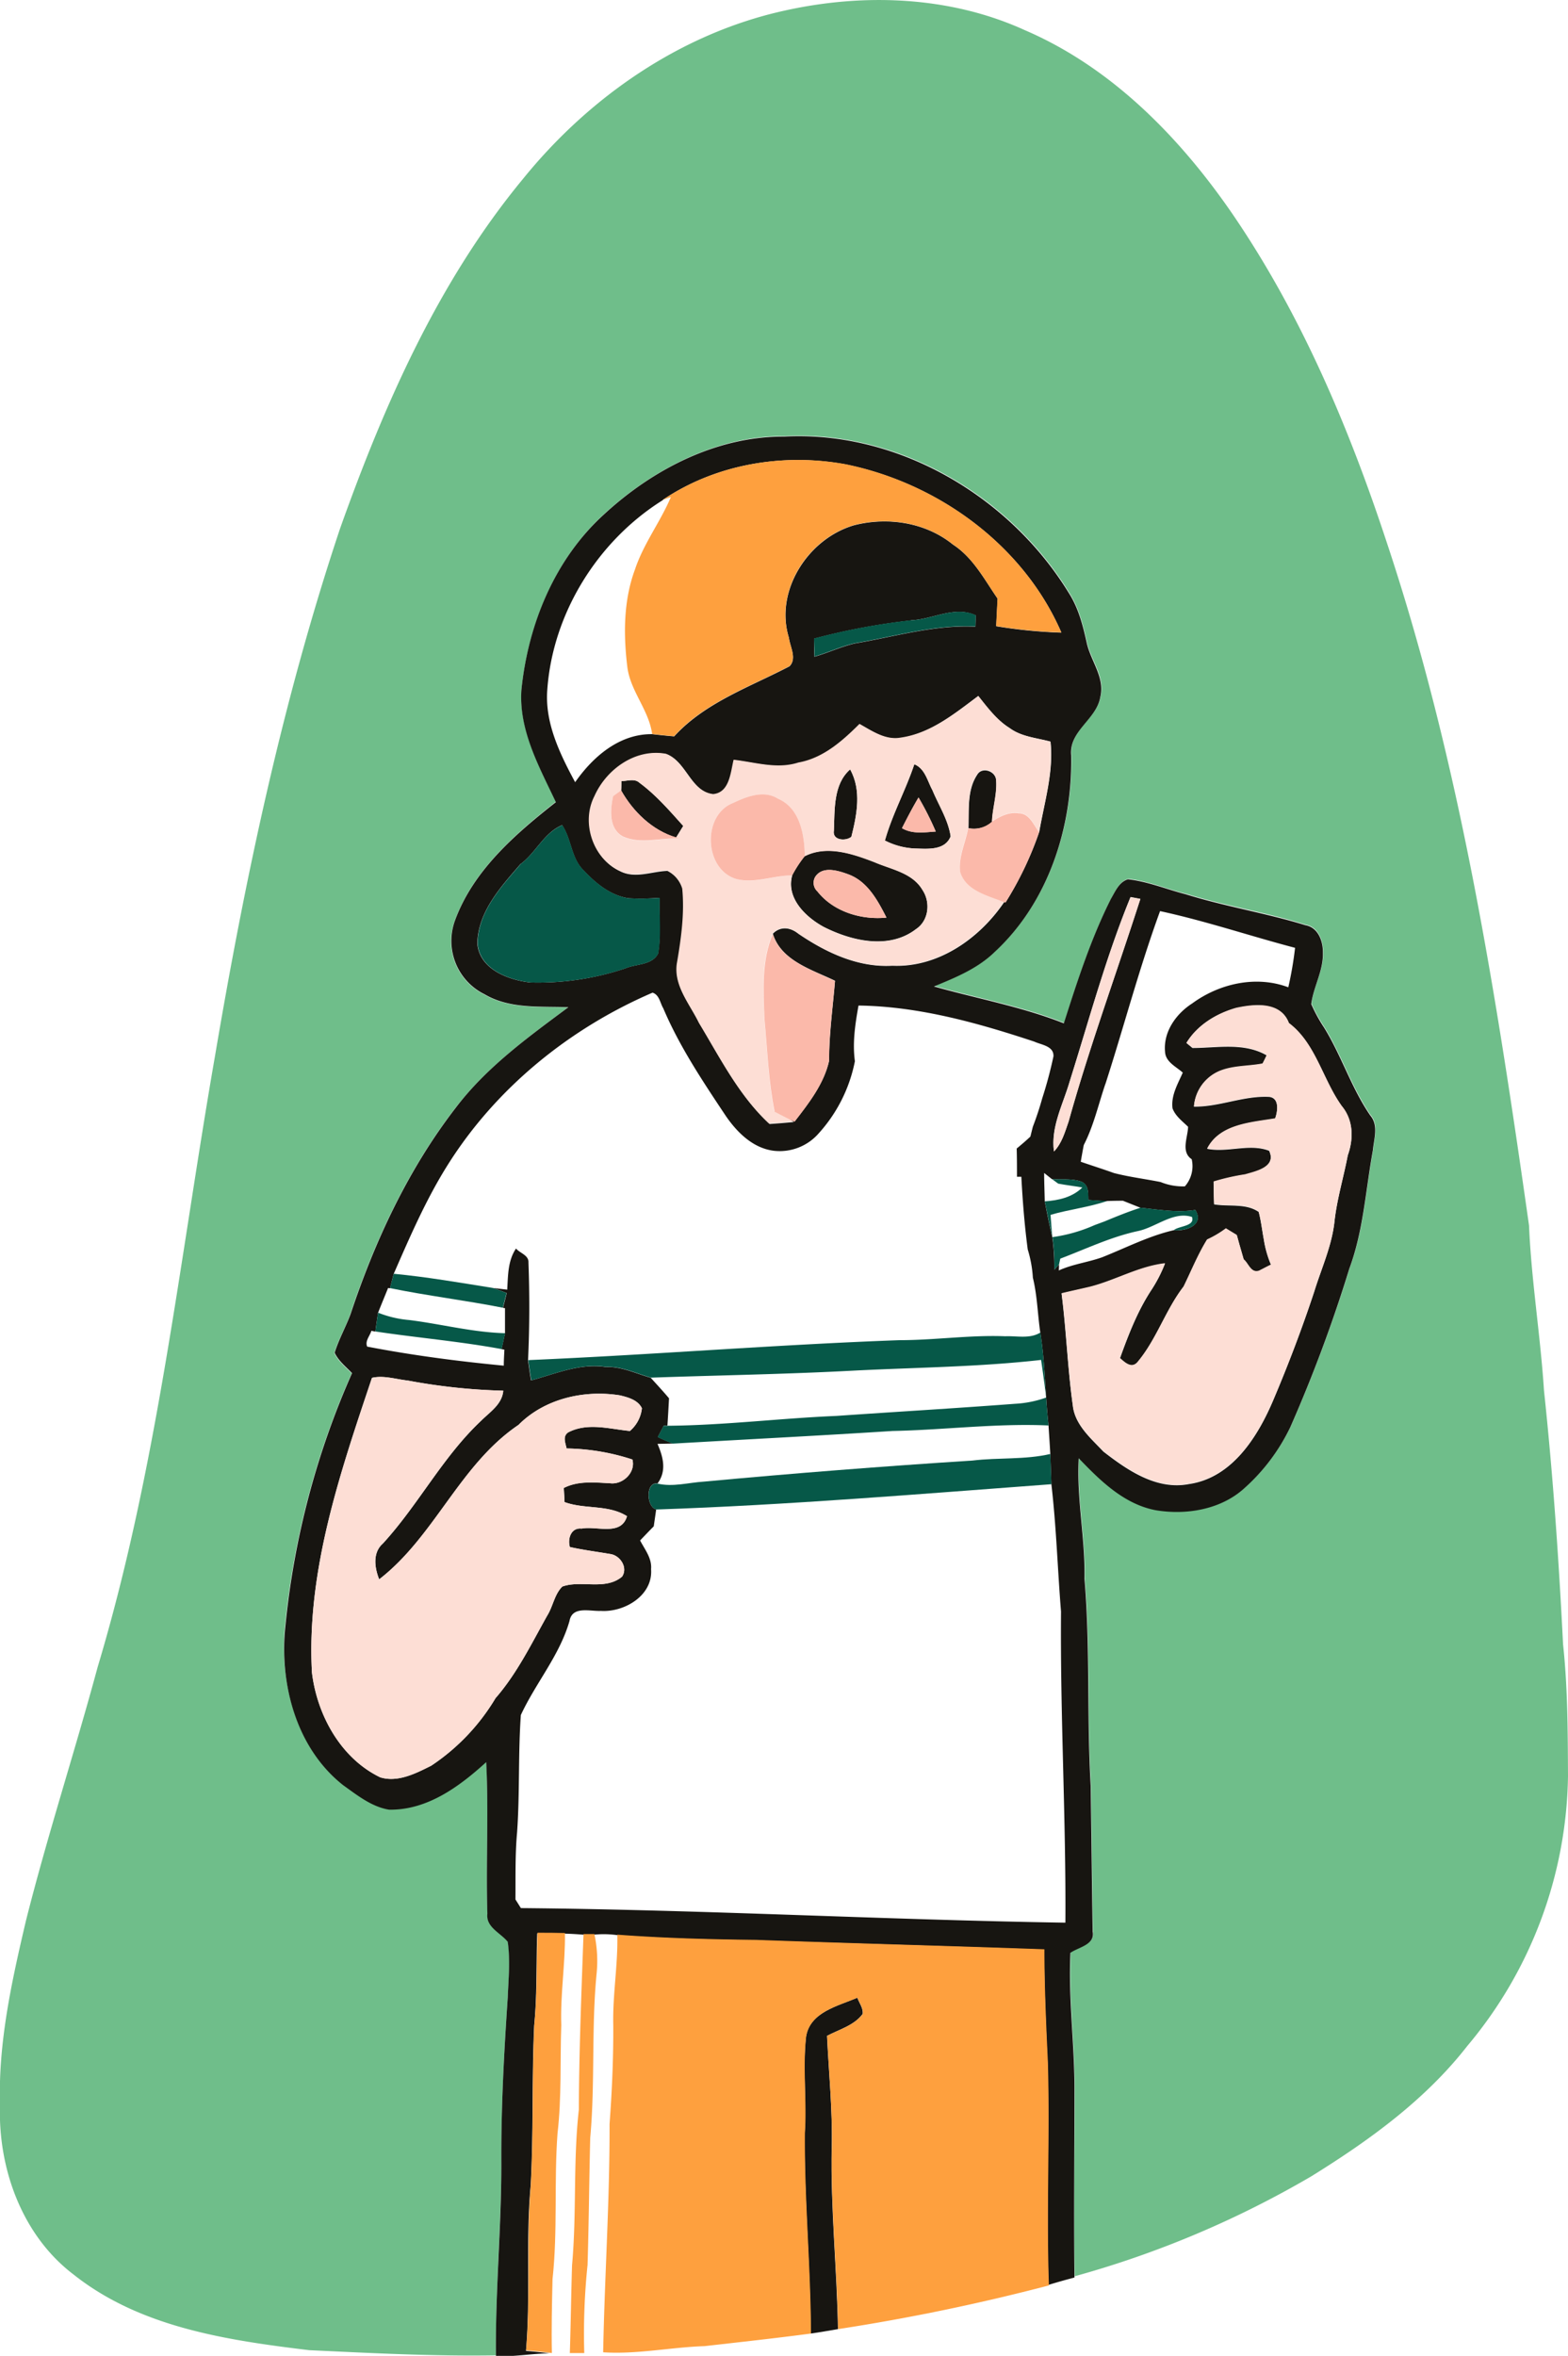 <svg xmlns="http://www.w3.org/2000/svg" viewBox="0 0 333.56 500.98"><defs><style>.cls-1{fill:#6fbe8a;}.cls-2{fill:#171511;}.cls-3{fill:#065848;}.cls-4{fill:#fea03e;}.cls-5{fill:#fdded5;}.cls-6{fill:#fbb9aa;}</style></defs><g id="Layer_2" data-name="Layer 2"><g id="Layer_1-2" data-name="Layer 1"><path class="cls-1" d="M166.62,2.32C183.6-1.51,202-.88,218,6.41c18.43,7.91,32.91,22.72,44.12,39C276.8,66.85,287,91,295.09,115.6c15.62,47,23.23,96.13,30.18,145,.5,11.74,2.42,23.34,3.18,35.06,1.92,18,3.15,36,4.06,54,1,9.29,1,18.67,1.05,28a91.11,91.11,0,0,1-21.4,57.39c-8.94,11.49-20.89,20.11-33.16,27.72a210.57,210.57,0,0,1-50.37,21.28c-.2-13.13,0-26.27,0-39.4.06-9.84-1.34-19.64-.86-29.48,1.79-1.24,5.29-1.7,4.73-4.57-.16-10.32-.27-20.65-.42-31-.86-14.67-.08-29.4-1.32-44.05.18-8.56-1.71-17-1.22-25.55,4.56,4.76,9.63,9.77,16.37,11.05,6.49,1.08,13.75-.12,18.79-4.61a41.36,41.36,0,0,0,9.86-13.08,309.4,309.4,0,0,0,12.55-33.71c3-8.06,3.45-16.73,5-25.12.21-2.45,1.26-5.3-.54-7.41-4-5.83-6.13-12.7-9.84-18.71a32.14,32.14,0,0,1-2.73-5c.46-3.71,2.59-7.09,2.48-10.91,0-2.43-1-5.37-3.69-5.85-8.38-2.62-17.09-4-25.47-6.58-4.1-1-8.08-2.72-12.31-3.19-1.87.55-2.68,2.56-3.59,4.09-4.26,8.47-7.18,17.53-10.05,26.54-8.95-3.53-18.42-5.24-27.63-7.84,4.58-1.88,9.29-3.8,12.91-7.32,11.44-10.57,16.57-26.54,16.28-41.85-.49-5.23,5.44-7.61,6.21-12.44,1-4.13-2.06-7.61-2.9-11.47-.82-3.68-1.75-7.38-3.81-10.59-12.53-20.52-36.26-34.56-60.57-33.26-14.34-.07-27.9,7-38.26,16.5-10.52,9.55-16.21,23.44-17.67,37.37-.58,8.62,3.79,16.34,7.33,23.87-8.6,6.81-17.47,14.47-21.4,25A12.63,12.63,0,0,0,103,211.47c5.41,3.19,11.83,2.51,17.84,2.76-8.61,6.38-17.42,12.81-24,21.43-10.08,13.06-17.15,28.25-22.34,43.84-1,2.78-2.51,5.37-3.38,8.21.82,1.75,2.39,3,3.7,4.33a174.42,174.42,0,0,0-14.18,53.63C59.42,357.91,63,371.6,73.05,379.45c3,2.12,6,4.58,9.73,5.18,8.13.13,14.93-4.9,20.66-10.11.55,10.72-.08,21.47.25,32.2-.35,2.94,2.77,4.1,4.33,6,.58,3.93.18,7.92,0,11.87-.78,11.67-1.42,23.34-1.36,35,0,13.77-1.31,27.52-1.14,41.28-13.27.22-26.5-.48-39.74-1.1-17.44-2.11-35.94-4.82-50.12-16.08C4.7,475.38-.44,461.14,0,447.63c-.4-13.27,2.5-26.32,5.51-39.15,4.57-18.14,10.39-35.94,15.27-54,12.7-42.31,17.38-86.38,24.93-129.76,6.44-38,14.42-75.81,26.65-112.38C81.75,86,93.25,59.84,111.2,38.11,125.23,20.75,144.65,7.22,166.62,2.32Z"/><path class="cls-2" d="M128.54,109.34c10.36-9.55,23.92-16.57,38.26-16.5,24.31-1.3,48,12.74,60.57,33.26,2.06,3.21,3,6.91,3.81,10.59.84,3.86,3.88,7.34,2.9,11.47-.77,4.83-6.7,7.21-6.21,12.44.29,15.31-4.84,31.28-16.28,41.85-3.62,3.52-8.33,5.44-12.91,7.32,9.21,2.6,18.68,4.31,27.63,7.84,2.87-9,5.79-18.07,10.05-26.54.91-1.53,1.72-3.54,3.59-4.09,4.23.47,8.21,2.14,12.31,3.19,8.38,2.61,17.09,4,25.47,6.58,2.7.48,3.73,3.42,3.69,5.85.11,3.82-2,7.2-2.48,10.91a32.14,32.14,0,0,0,2.73,5c3.71,6,5.82,12.88,9.84,18.71,1.8,2.11.75,5,.54,7.41-1.54,8.39-2,17.06-5,25.12a309.4,309.4,0,0,1-12.55,33.71,41.36,41.36,0,0,1-9.86,13.08c-5,4.49-12.3,5.69-18.79,4.61-6.74-1.28-11.81-6.29-16.37-11.05-.49,8.55,1.4,17,1.22,25.55,1.24,14.65.46,29.38,1.32,44.05.15,10.32.26,20.65.42,31,.56,2.87-2.94,3.33-4.73,4.57-.48,9.84.92,19.64.86,29.48,0,13.13-.15,26.27,0,39.4v.17c-1.85.48-3.69,1-5.51,1.56-.54-15.73.23-31.47-.21-47.2-.37-8-.7-16.05-.74-24.07-20.44-.77-40.88-1.3-61.31-2-9.86-.14-19.72-.37-29.55-1.11a21,21,0,0,0-4.88-.09l-2.31,0c-1.32-.11-2.63-.18-3.95-.22-1.94-.06-3.89-.06-5.83-.06-.24,6.54,0,13.1-.65,19.63-.51,11.33-.13,22.68-.74,34-1.08,11.69,0,23.46-1,35.16,1.67.13,3.34.32,5,.52-3.8.06-7.57.74-11.38.63-.17-13.76,1.18-27.51,1.14-41.28-.06-11.7.58-23.37,1.36-35,.16-3.95.56-7.94,0-11.87-1.56-1.93-4.68-3.09-4.33-6-.33-10.73.3-21.48-.25-32.2-5.73,5.21-12.53,10.24-20.66,10.11-3.7-.6-6.76-3.06-9.73-5.18-10-7.85-13.63-21.54-12.34-33.78A174.42,174.42,0,0,1,74.89,292c-1.31-1.37-2.88-2.58-3.7-4.33.87-2.84,2.35-5.43,3.38-8.21,5.19-15.59,12.26-30.78,22.34-43.84,6.53-8.62,15.34-15,24-21.43-6-.25-12.43.43-17.84-2.76a12.63,12.63,0,0,1-6.22-15.85c3.93-10.57,12.8-18.23,21.4-25-3.54-7.53-7.91-15.25-7.33-23.87C112.33,132.78,118,118.89,128.54,109.34Zm12.48-3c-13.84,8.64-23.47,24.07-24.6,40.42-.52,7,2.69,13.56,5.93,19.58,3.78-5.42,9.42-10.31,16.4-10.22,1.55.18,3.11.34,4.67.47,6.57-7.2,16.1-10.49,24.54-14.9,1.61-1.67.11-4.11-.13-6.05-3.1-10,4.11-21.13,13.9-23.95,7.15-1.82,15.18-.6,21,4.12,4.3,2.8,6.66,7.4,9.49,11.49-.1,2-.2,3.91-.29,5.87a105.59,105.59,0,0,0,13.86,1.36c-8.06-18.62-26.27-31.8-45.93-35.78C166.57,96.3,152.29,98.69,141,106.3Zm52.77,25.6a141.22,141.22,0,0,0-20.61,3.87c0,1.28,0,2.55.07,3.84,2.91-.82,5.66-2.14,8.61-2.83,8.5-1.42,16.92-4,25.63-3.56,0-.6.07-1.8.09-2.4C203,128.75,198.41,131.75,193.79,131.9ZM208.11,148c-5,3.72-10.07,7.9-16.41,8.94-3.24.58-6.09-1.42-8.76-2.91-3.68,3.63-7.78,7.28-13,8.21-4.57,1.47-9.2-.08-13.77-.59-.66,2.65-.84,7-4.36,7.3-4.89-.59-5.73-7-10.05-8.57-6.46-1.2-12.65,3.24-15.2,9-2.89,5.61-.34,13.3,5.43,15.92,3.17,1.6,6.71,0,10-.1a6.3,6.3,0,0,1,3.25,3.85c.5,5.2-.21,10.41-1.08,15.53-1,4.91,2.63,8.89,4.61,13,4.5,7.44,8.49,15.47,14.95,21.44,1.71-.11,3.42-.25,5.14-.42l-1.05-.71,1.24.58c3-3.89,6.24-8,7.33-12.91,0-5.71.79-11.36,1.26-17-4.88-2.36-11.45-4.23-13.23-10,1.62-1.66,3.74-1.36,5.43,0,5.87,4,12.7,7.24,20,6.81,9.74.43,18.57-5.8,23.83-13.6l.26.1a72.08,72.08,0,0,0,7.16-15c1.09-6.32,3.09-12.74,2.39-19.17-2.94-.8-6.17-1-8.7-2.89C212,153.11,210.09,150.52,208.11,148Zm-97.32,35.67c-4.18,4.84-9.13,10.18-9.24,17,.47,5.46,6.59,7.73,11.27,8.26a58.51,58.51,0,0,0,20.17-3c2.33-1,5.72-.65,7-3.16.66-3.91.19-7.91.32-11.84a53.71,53.71,0,0,1-6.59.09c-3.81-.57-6.93-3.12-9.49-5.84-2.76-2.58-2.62-6.68-4.66-9.71C115.74,177.07,114.05,181.26,110.79,183.71Zm129.71,7.08c-5.26,12.82-8.84,26.21-13,39.39-1.42,4.81-4,9.54-3.29,14.7,1.68-1.74,2.33-4.13,3.11-6.35,4.46-16,10.19-31.57,15.27-47.35Zm-5.35,39.74c-1.49,4.36-2.49,8.92-4.6,13-.23,1.18-.44,2.36-.64,3.56,2.35.81,4.72,1.56,7.06,2.4,3.26.84,6.61,1.25,9.92,1.91a12.45,12.45,0,0,0,5.17.92,6.52,6.52,0,0,0,1.45-5.77c-2.35-1.57-.82-4.65-.77-6.9-1.22-1.19-2.7-2.27-3.31-3.92-.35-2.74,1.13-5.19,2.18-7.6-1.41-1.27-3.66-2.25-3.77-4.42-.4-4.24,2.34-8.09,5.78-10.29,5.78-4.24,13.6-6,20.44-3.43a77.4,77.4,0,0,0,1.44-8.39c-9.59-2.52-19-5.71-28.72-7.81C242.35,205.85,239.09,218.32,235.15,230.53ZM95.2,247.79c-4.58,7.29-8,15.21-11.44,23.08-.27,1-.53,2.06-.79,3.09l-.41-.07c-.71,1.76-1.44,3.51-2.14,5.28-.2,1.32-.39,2.63-.57,4L79,283c-.31,1.1-1.4,2.15-.89,3.36,9.61,1.85,19.32,3.12,29.06,4.05,0-1.14.08-2.27.13-3.4l-.6-.12c.25-1.13.49-2.25.73-3.38,0-1.78,0-3.55,0-5.32l-.44-.09c.28-1,.55-2.08.8-3.12-1-.41-2-.77-3-1.1l3.11.37c.18-3,.12-6.15,1.87-8.75.83,1,2.75,1.41,2.65,3,.25,6.9.24,13.84-.09,20.75.19,1.43.4,2.86.63,4.3,5.2-1.4,10.37-3.69,15.88-2.86,3.38-.12,6.43,1.39,9.58,2.29,1.31,1.44,2.64,2.87,3.9,4.37q-.15,2.89-.34,5.82h-.78l-1.26,2.42q1.58.74,3.21,1.38l-3.28.07c1.2,2.78,2,5.74,0,8.43-2.58-.39-2.37,5-.28,5.51l-.52,3.6c-1,1-1.94,2-2.9,3,1,1.93,2.54,3.79,2.33,6.1.44,5.6-5.68,9.21-10.69,8.88-2.32.12-6.07-1.11-6.66,2.14-2.1,7.33-7.21,13.21-10.35,20-.59,8.29-.21,16.64-.8,24.94-.43,4.75-.31,9.52-.35,14.28l1.16,1.84c38.63.34,77.21,2.49,115.83,3.1.15-22.06-1.12-44.1-.93-66.16-.73-9-1-18.07-2.05-27.07q-.12-3.22-.23-6.43c-.11-2-.25-4.05-.38-6.06-.73-6.58-.7-13.21-1.75-19.76-.57-3.89-.64-7.85-1.58-11.68a25.55,25.55,0,0,0-1.09-6c-.68-5.13-1.09-10.3-1.36-15.46l-.93,0c0-2,0-4-.06-6,1-.83,2-1.68,2.91-2.54l.52-2.08c.77-2,1.43-4,2-6.05a89,89,0,0,0,2.39-8.93c.12-2.22-2.59-2.44-4.08-3.14-12.09-4-24.59-7.5-37.39-7.67-.7,3.91-1.31,7.87-.77,11.84A32,32,0,0,1,174.17,241a11,11,0,0,1-9.51,3.72c-4.51-.53-7.95-4-10.37-7.58-4.85-7.29-9.76-14.63-13.19-22.72-.69-1.14-.82-2.85-2.28-3.33C121.11,218.71,105.47,231.41,95.2,247.79Zm157.19-26,1.29,1.07c5.28,0,10.92-1.23,15.78,1.57-.27.6-.57,1.2-.88,1.79-2.88.55-5.88.43-8.68,1.4a8.92,8.92,0,0,0-5.91,7.71c5.43.08,10.58-2.36,16-2.07,2.21.23,1.83,3.09,1.27,4.62-5.12.87-11.77,1.17-14.46,6.42,4.37.88,9-1.2,13.18.42,1.64,3.48-2.74,4.38-5.11,5.07a47.77,47.77,0,0,0-6.7,1.52c0,1.6.05,3.2.11,4.8,3.13.54,6.76-.28,9.48,1.62.51,1.91.72,3.9,1.09,5.85a22.64,22.64,0,0,0,1.53,5.4c-.63.33-1.9,1-2.54,1.29-1.74.55-2.22-1.57-3.27-2.41-.31-1.09-.62-2.16-.93-3.23-.13-.48-.4-1.46-.54-1.95l-2.32-1.41a21.64,21.64,0,0,1-4,2.37c-1.91,3.19-3.32,6.63-5,10-3.87,5-5.76,11.29-9.85,16.12-1.26,1.38-2.67,0-3.68-.91,1.83-5.08,3.8-10.19,6.81-14.71a29.94,29.94,0,0,0,2.77-5.44c-5.63.65-10.59,3.63-16,5-2,.47-4,.9-6,1.38,1,7.91,1.28,15.91,2.39,23.81.43,4.11,3.86,7,6.52,9.81,5.16,4,11.32,8.22,18.2,6.89,9.15-1.31,14.63-10.05,17.94-17.88,3.2-7.55,6.12-15.24,8.69-23,1.53-5,3.78-9.8,4.32-15,.53-4.74,1.93-9.31,2.82-14,1.26-3.51,1.21-7.48-1.26-10.44-4.08-5.66-5.54-13.36-11.26-17.66-1.75-4.63-7.31-4.07-11.24-3.22C258.75,215.52,254.7,218,252.39,221.78Zm-30.27,27.64c0,2,.09,4,.13,6.05.5,2.54,1,5.09,1.61,7.62a45.56,45.56,0,0,1,.42,6.91l1-1.14c0,.33,0,1-.05,1.3,2.92-1.34,6.15-1.72,9.18-2.79,5.06-2,9.91-4.53,15.25-5.77,2.57.25,6.6-1.07,4.61-4.31-3.91.62-7.79-.08-11.66-.47l-3.73-1.49q-1.68,0-3.36.06c-1.34,0-2.67-.12-4-.22-.06-1.37.12-3.07-1.32-3.82-2-.81-4.29-.47-6.42-.61ZM79.13,293c-6.77,20.2-13.95,41-12.77,62.65,1.08,9,6.09,18.22,14.52,22.3,3.73,1.15,7.57-.83,10.85-2.47a44.8,44.8,0,0,0,13.68-14.36c4.57-5.24,7.63-11.54,11-17.56,1.26-2,1.54-4.55,3.22-6.18,4-1.44,9.11.89,12.7-2.1,1.3-1.91-.38-4.5-2.48-4.81-2.87-.49-5.77-.86-8.62-1.49-.55-1.79.26-4.17,2.49-3.92,3.2-.61,8.42,1.66,9.66-2.64-4-2.53-9-1.41-13.29-3,0-.75-.11-2.23-.15-3,3.08-1.59,6.55-1.19,9.87-1,2.68.33,5.46-2.32,4.72-5.05a47.11,47.11,0,0,0-14-2.35c-.23-1.18-.91-2.58.36-3.43,4.15-2.14,8.76-.71,13.11-.29a7.4,7.4,0,0,0,2.56-4.83c-.85-1.78-2.94-2.33-4.7-2.75-7.62-1.2-16,.7-21.55,6.29-12.51,8.45-17.82,23.71-29.64,32.84-1-2.46-1.44-5.65.77-7.6,7.55-8.23,12.71-18.41,20.89-26.1,1.89-1.9,4.47-3.48,4.74-6.41a127.14,127.14,0,0,1-20.32-2.16C84.22,293.31,81.63,292.43,79.13,293Z"/><path class="cls-2" d="M194.5,162.52c2.29.93,2.78,3.55,3.86,5.52,1.34,3.24,3.35,6.29,3.87,9.82-1.21,3-4.82,2.65-7.47,2.58a15.44,15.44,0,0,1-6.51-1.7C189.82,173.14,192.68,168,194.5,162.52Zm-2.62,13.59c2.2,1.31,4.77.88,7.18.72a63.76,63.76,0,0,0-3.66-7.24C194.14,171.71,193,173.9,191.88,176.11Z"/><path class="cls-2" d="M207.9,164.73c1-1.69,3.74-.81,4,1.05.29,3-.75,6-.87,9a5.73,5.73,0,0,1-5,1.33C206.18,172.27,205.67,168.06,207.9,164.73Z"/><path class="cls-2" d="M177.39,176.63c.19-4.41-.16-9.85,3.46-13,2.47,4.45,1.43,9.66.26,14.33C179.93,178.93,177,178.73,177.39,176.63Z"/><path class="cls-2" d="M132.2,166.1c1.26,0,2.77-.62,3.84.35,3.52,2.59,6.4,5.94,9.31,9.18l-1.52,2.46c-5.06-1.49-9.17-5.51-11.7-10C132.15,167.58,132.18,166.59,132.2,166.1Z"/><path class="cls-2" d="M171.2,182.05c4.72-2.4,10.29-.48,14.9,1.31,3.56,1.53,8,2.24,10.14,5.88,1.75,2.61,1.35,6.52-1.37,8.32-5.73,4.42-13.68,2.55-19.62-.45-3.87-2.09-8.08-6.13-6.72-11A25.3,25.3,0,0,1,171.2,182.05Zm2.23,4.4a2.49,2.49,0,0,0,.47,3.12c3.4,4.32,9.35,6.1,14.68,5.56-1.85-3.63-4-7.62-8-9.16C178.36,185.15,175,184.06,173.43,186.45Z"/><path class="cls-2" d="M171.46,433.11c.85-5.27,6.8-6.51,10.92-8.3.38,1.13,1.28,2.19,1.13,3.46-1.82,2.46-5,3.29-7.58,4.66.38,7.91,1.2,15.82,1,23.76-.26,12.88,1.11,25.72,1.33,38.6-1.93.32-3.85.68-5.8.94-.05-14.22-1.4-28.4-1.29-42.62C171.64,446.78,170.71,439.91,171.46,433.11Z"/><path class="cls-3" d="M193.79,131.9c4.62-.15,9.24-3.15,13.79-1.08,0,.6-.07,1.8-.09,2.4-8.71-.43-17.13,2.14-25.63,3.56-3,.69-5.7,2-8.61,2.83,0-1.29-.05-2.56-.07-3.84A141.22,141.22,0,0,1,193.79,131.9Z"/><path class="cls-3" d="M110.79,183.71c3.26-2.45,4.95-6.64,8.83-8.24,2,3,1.9,7.13,4.66,9.71,2.56,2.72,5.68,5.27,9.49,5.84a53.71,53.71,0,0,0,6.59-.09c-.13,3.93.34,7.93-.32,11.84-1.33,2.51-4.72,2.19-7,3.16a58.51,58.51,0,0,1-20.17,3c-4.68-.53-10.8-2.8-11.27-8.26C101.66,193.89,106.61,188.55,110.79,183.71Z"/><path class="cls-3" d="M223.8,250.74c2.13.14,4.39-.2,6.42.61,1.44.75,1.26,2.45,1.32,3.82,1.33.1,2.66.17,4,.22-3.92,1.34-8.08,1.79-12.06,2.95.11,1.58.24,3.16.38,4.75-.57-2.53-1.11-5.08-1.61-7.62,2.9-.2,5.82-.83,8-2.95-1.73-.31-3.43-.49-5.14-.82Z"/><path class="cls-3" d="M242.63,256.82c3.87.39,7.75,1.09,11.66.47,2,3.24-2,4.56-4.61,4.31,1.17-.94,4.57-.81,3.89-2.81-3.92-1.29-7.68,2.21-11.51,3-5.75,1.24-11,3.78-16.5,5.86-.07.3-.2.9-.26,1.2l-1,1.14a45.56,45.56,0,0,0-.42-6.91,33.36,33.36,0,0,0,9-2.57l2.08-.77C237.48,258.69,240,257.67,242.63,256.82Z"/><path class="cls-3" d="M83.76,270.87c7,.67,14,1.88,21,3,1,.33,2,.69,3,1.1-.25,1-.52,2.08-.8,3.12-8-1.58-16-2.53-24-4.17C83.23,272.93,83.49,271.9,83.76,270.87Z"/><path class="cls-3" d="M79.85,283.14c.18-1.34.37-2.65.57-4a23,23,0,0,0,6.66,1.57c6.8.85,13.49,2.62,20.37,2.8-.24,1.13-.48,2.25-.73,3.38C97.83,285.24,88.8,284.49,79.85,283.14Z"/><path class="cls-3" d="M221.31,283.37c1.05,6.55,1,13.18,1.75,19.76-11.09-.5-22.12.95-33.19,1.17-15.58,1-31.17,1.79-46.75,2.69q-1.63-.64-3.21-1.38l1.26-2.42H142c12-.09,23.93-1.59,35.91-2.09,12.66-.88,25.32-1.62,38-2.58a23.25,23.25,0,0,0,6.64-1.33c-.32-2.66-.69-5.32-1.08-8-13.14,1.49-26.38,1.6-39.57,2.26-14.46.78-28.95,1-43.43,1.51-3.15-.9-6.2-2.41-9.58-2.29-5.51-.83-10.68,1.46-15.88,2.86-.23-1.44-.44-2.87-.63-4.3,26.35-1.12,52.66-3.29,79-4.24,7.51,0,15-1.13,22.49-.83C216.3,284.05,219.07,284.76,221.31,283.37Z"/><path class="cls-3" d="M223.44,309.19q.1,3.21.23,6.43c-28,2.08-56,4.43-84.07,5.38-2.09-.5-2.3-5.9.28-5.51,3.27.77,6.58-.22,9.86-.42q28.53-2.65,57.13-4.48C212.38,309.92,218,310.45,223.44,309.19Z"/><path class="cls-4" d="M141,106.3c11.27-7.61,25.55-10,38.84-7.59,19.66,4,37.87,17.16,45.93,35.78a105.59,105.59,0,0,1-13.86-1.36c.09-2,.19-3.91.29-5.87-2.83-4.09-5.19-8.69-9.49-11.49-5.82-4.72-13.85-5.94-21-4.12-9.79,2.82-17,13.9-13.9,23.95.24,1.94,1.74,4.38.13,6.05-8.44,4.41-18,7.7-24.54,14.9-1.56-.13-3.12-.29-4.67-.47-.72-5.2-4.73-9.2-5.3-14.43-.82-6.87-.78-14.06,1.67-20.61,1.82-5.46,5.39-10.08,7.62-15.35Z"/><path class="cls-4" d="M114.35,411c1.94,0,3.89,0,5.83.06.09,6.53-1,13-.78,19.57-.27,7.68.09,15.4-.8,23.05-.76,10.31.06,20.7-1.06,31-.12,5.23-.25,10.46-.14,15.7l-.48-.06c-1.66-.2-3.33-.39-5-.52,1-11.7,0-23.47,1-35.16.61-11.32.23-22.67.74-34C114.31,424.1,114.11,417.54,114.35,411Z"/><path class="cls-4" d="M124.13,411.28l2.31,0a27,27,0,0,1,.48,8.36c-1.14,11.61-.3,23.32-1.36,34.94-.23,9-.29,18-.57,27.06a141.24,141.24,0,0,0-.7,18.74c-1,0-2.05,0-3.07,0,.2-6.22.28-12.45.47-18.66,1-11,.21-22.13,1.45-33.13C123.18,436.2,123.69,423.74,124.13,411.28Z"/><path class="cls-4" d="M131.32,411.41c9.83.74,19.69,1,29.55,1.11,20.43.74,40.87,1.27,61.31,2,0,8,.37,16.05.74,24.07.44,15.73-.33,31.47.21,47.2V486a441.37,441.37,0,0,1-44.84,9.29c-.22-12.88-1.59-25.72-1.33-38.6.17-7.94-.65-15.85-1-23.76,2.6-1.37,5.76-2.2,7.58-4.66.15-1.27-.75-2.33-1.13-3.46-4.12,1.79-10.07,3-10.92,8.3-.75,6.8.18,13.67-.26,20.5-.11,14.22,1.24,28.4,1.29,42.62-7.53,1-15.08,1.82-22.64,2.68-7.21.23-14.33,1.78-21.57,1.31.31-16.19,1.41-32.34,1.36-48.53.52-7,.83-14,.79-21.06C130.31,424.2,131.47,417.84,131.32,411.41Z"/><path class="cls-5" d="M208.11,148c2,2.48,3.93,5.07,6.63,6.83,2.53,1.85,5.76,2.09,8.7,2.89.7,6.43-1.3,12.85-2.39,19.17-1.2-1.53-2.05-4-4.34-4-2.09-.33-4,.69-5.7,1.79.12-3,1.16-6,.87-9-.24-1.86-3-2.74-4-1.05-2.23,3.33-1.72,7.54-1.92,11.34-.57,3.05-2.08,6-1.73,9.21,1.15,4.1,5.93,5.12,9.38,6.53-5.26,7.8-14.09,14-23.83,13.6-7.28.43-14.11-2.8-20-6.81-1.69-1.37-3.81-1.67-5.43,0-2.4,5.68-2,12-1.77,18,.63,6.59.84,13.25,2.12,19.76,1,.5,2,1,3,1.54l1.05.71c-1.72.17-3.43.31-5.14.42-6.46-6-10.45-14-14.95-21.44-2-4.13-5.58-8.11-4.61-13,.87-5.12,1.58-10.33,1.08-15.53a6.3,6.3,0,0,0-3.25-3.85c-3.31.1-6.85,1.7-10,.1-5.77-2.62-8.32-10.31-5.43-15.92,2.55-5.73,8.74-10.17,15.2-9,4.32,1.58,5.16,8,10.05,8.57,3.52-.32,3.7-4.65,4.36-7.3,4.57.51,9.2,2.06,13.77.59,5.26-.93,9.36-4.58,13-8.21,2.67,1.49,5.52,3.49,8.76,2.91C198,155.94,203.11,151.76,208.11,148ZM194.5,162.52c-1.82,5.51-4.68,10.62-6.25,16.22a15.44,15.44,0,0,0,6.51,1.7c2.65.07,6.26.46,7.47-2.58-.52-3.53-2.53-6.58-3.87-9.82C197.28,166.07,196.79,163.45,194.5,162.52Zm-17.11,14.11c-.35,2.1,2.54,2.3,3.72,1.3,1.17-4.67,2.21-9.88-.26-14.33C177.23,166.78,177.58,172.22,177.39,176.63ZM132.2,166.1c0,.49,0,1.48-.07,2l-1.71,1.25c-.59,2.91-1,6.94,2.14,8.6,3.8,1.69,8.06.19,12.06.42l-.79-.25,1.52-2.46c-2.91-3.24-5.79-6.59-9.31-9.18C135,165.48,133.46,166.1,132.2,166.1Zm23.69,4.68c-6.6,2.63-6.11,14.25.84,16.17,4,1,7.84-.79,11.8-.8-1.36,4.83,2.85,8.87,6.72,11,5.94,3,13.89,4.87,19.62.45,2.72-1.8,3.12-5.71,1.37-8.32-2.11-3.64-6.58-4.35-10.14-5.88-4.61-1.79-10.18-3.71-14.9-1.31-.06-4.54-1-10.19-5.71-12.2C162.45,167.93,158.82,169.4,155.89,170.78Z"/><path class="cls-5" d="M240.5,190.79l2.09.39c-5.08,15.78-10.81,31.37-15.27,47.35-.78,2.22-1.43,4.61-3.11,6.35-.67-5.16,1.87-9.89,3.29-14.7C231.66,217,235.24,203.61,240.5,190.79Z"/><path class="cls-5" d="M252.39,221.78c2.31-3.8,6.36-6.26,10.56-7.47,3.93-.85,9.49-1.41,11.24,3.22,5.72,4.3,7.18,12,11.26,17.66,2.47,3,2.52,6.93,1.26,10.44-.89,4.67-2.29,9.24-2.82,14-.54,5.23-2.79,10.06-4.32,15-2.57,7.8-5.49,15.49-8.69,23-3.31,7.83-8.79,16.57-17.94,17.88-6.88,1.33-13-2.92-18.2-6.89-2.66-2.84-6.09-5.7-6.52-9.81-1.11-7.9-1.34-15.9-2.39-23.81,2-.48,4-.91,6-1.38,5.45-1.38,10.41-4.36,16-5a29.94,29.94,0,0,1-2.77,5.44c-3,4.52-5,9.63-6.81,14.71,1,.89,2.42,2.29,3.68.91,4.09-4.83,6-11.13,9.85-16.12,1.63-3.34,3-6.78,5-10a21.64,21.64,0,0,0,4-2.37l2.32,1.41c.14.49.41,1.47.54,1.95.31,1.07.62,2.14.93,3.23,1.05.84,1.53,3,3.27,2.41.64-.32,1.91-1,2.54-1.29a22.64,22.64,0,0,1-1.53-5.4c-.37-1.95-.58-3.94-1.09-5.85-2.72-1.9-6.35-1.08-9.48-1.62-.06-1.6-.1-3.2-.11-4.8a47.77,47.77,0,0,1,6.7-1.52c2.37-.69,6.75-1.59,5.11-5.07-4.22-1.62-8.81.46-13.18-.42,2.69-5.25,9.34-5.55,14.46-6.42.56-1.53.94-4.39-1.27-4.62-5.42-.29-10.57,2.15-16,2.07a8.92,8.92,0,0,1,5.91-7.71c2.8-1,5.8-.85,8.68-1.4.31-.59.61-1.19.88-1.79-4.86-2.8-10.5-1.59-15.78-1.57Z"/><path class="cls-5" d="M79.13,293c2.5-.58,5.09.3,7.6.57a127.14,127.14,0,0,0,20.32,2.16c-.27,2.93-2.85,4.51-4.74,6.41C94.13,309.84,89,320,81.42,328.25c-2.21,1.95-1.72,5.14-.77,7.6,11.82-9.13,17.13-24.39,29.64-32.84,5.55-5.59,13.93-7.49,21.55-6.29,1.76.42,3.85,1,4.7,2.75A7.4,7.4,0,0,1,134,304.3c-4.35-.42-9-1.85-13.11.29-1.27.85-.59,2.25-.36,3.43a47.11,47.11,0,0,1,14,2.35c.74,2.73-2,5.38-4.72,5.05-3.32-.15-6.79-.55-9.87,1,0,.74.12,2.22.15,3,4.31,1.59,9.24.47,13.29,3-1.24,4.3-6.46,2-9.66,2.64-2.23-.25-3,2.13-2.49,3.92,2.85.63,5.75,1,8.62,1.49,2.1.31,3.78,2.9,2.48,4.81-3.59,3-8.65.66-12.7,2.1-1.68,1.63-2,4.22-3.22,6.18-3.38,6-6.44,12.32-11,17.56a44.8,44.8,0,0,1-13.68,14.36c-3.28,1.64-7.12,3.62-10.85,2.47-8.43-4.08-13.44-13.27-14.52-22.3C65.18,334.05,72.36,313.21,79.13,293Z"/><path class="cls-6" d="M130.42,169.32l1.71-1.25c2.53,4.51,6.64,8.53,11.7,10l.79.25c-4-.23-8.26,1.27-12.06-.42C129.44,176.26,129.83,172.23,130.42,169.32Z"/><path class="cls-6" d="M155.89,170.78c2.93-1.38,6.56-2.85,9.6-.93,4.7,2,5.65,7.66,5.71,12.2a25.3,25.3,0,0,0-2.67,4.1c-4,0-7.85,1.75-11.8.8C149.78,185,149.29,173.41,155.89,170.78Z"/><path class="cls-6" d="M191.88,176.11c1.11-2.21,2.26-4.4,3.52-6.52a63.76,63.76,0,0,1,3.66,7.24C196.65,177,194.08,177.42,191.88,176.11Z"/><path class="cls-6" d="M211,174.74c1.68-1.1,3.61-2.12,5.7-1.79,2.29,0,3.14,2.45,4.34,4a72.08,72.08,0,0,1-7.16,15l-.26-.1c-3.45-1.41-8.23-2.43-9.38-6.53-.35-3.17,1.16-6.16,1.73-9.21A5.73,5.73,0,0,0,211,174.74Z"/><path class="cls-6" d="M173.43,186.45c1.59-2.39,4.93-1.3,7.14-.48,4.05,1.54,6.16,5.53,8,9.16-5.33.54-11.28-1.24-14.68-5.56A2.49,2.49,0,0,1,173.43,186.45Z"/><path class="cls-6" d="M162.62,216.62c-.23-6-.63-12.35,1.77-18,1.78,5.73,8.35,7.6,13.23,10-.47,5.68-1.29,11.33-1.26,17-1.09,4.89-4.3,9-7.33,12.91l-1.24-.58c-1-.53-2-1-3-1.54C163.46,229.87,163.25,223.21,162.62,216.62Z"/></g></g></svg>